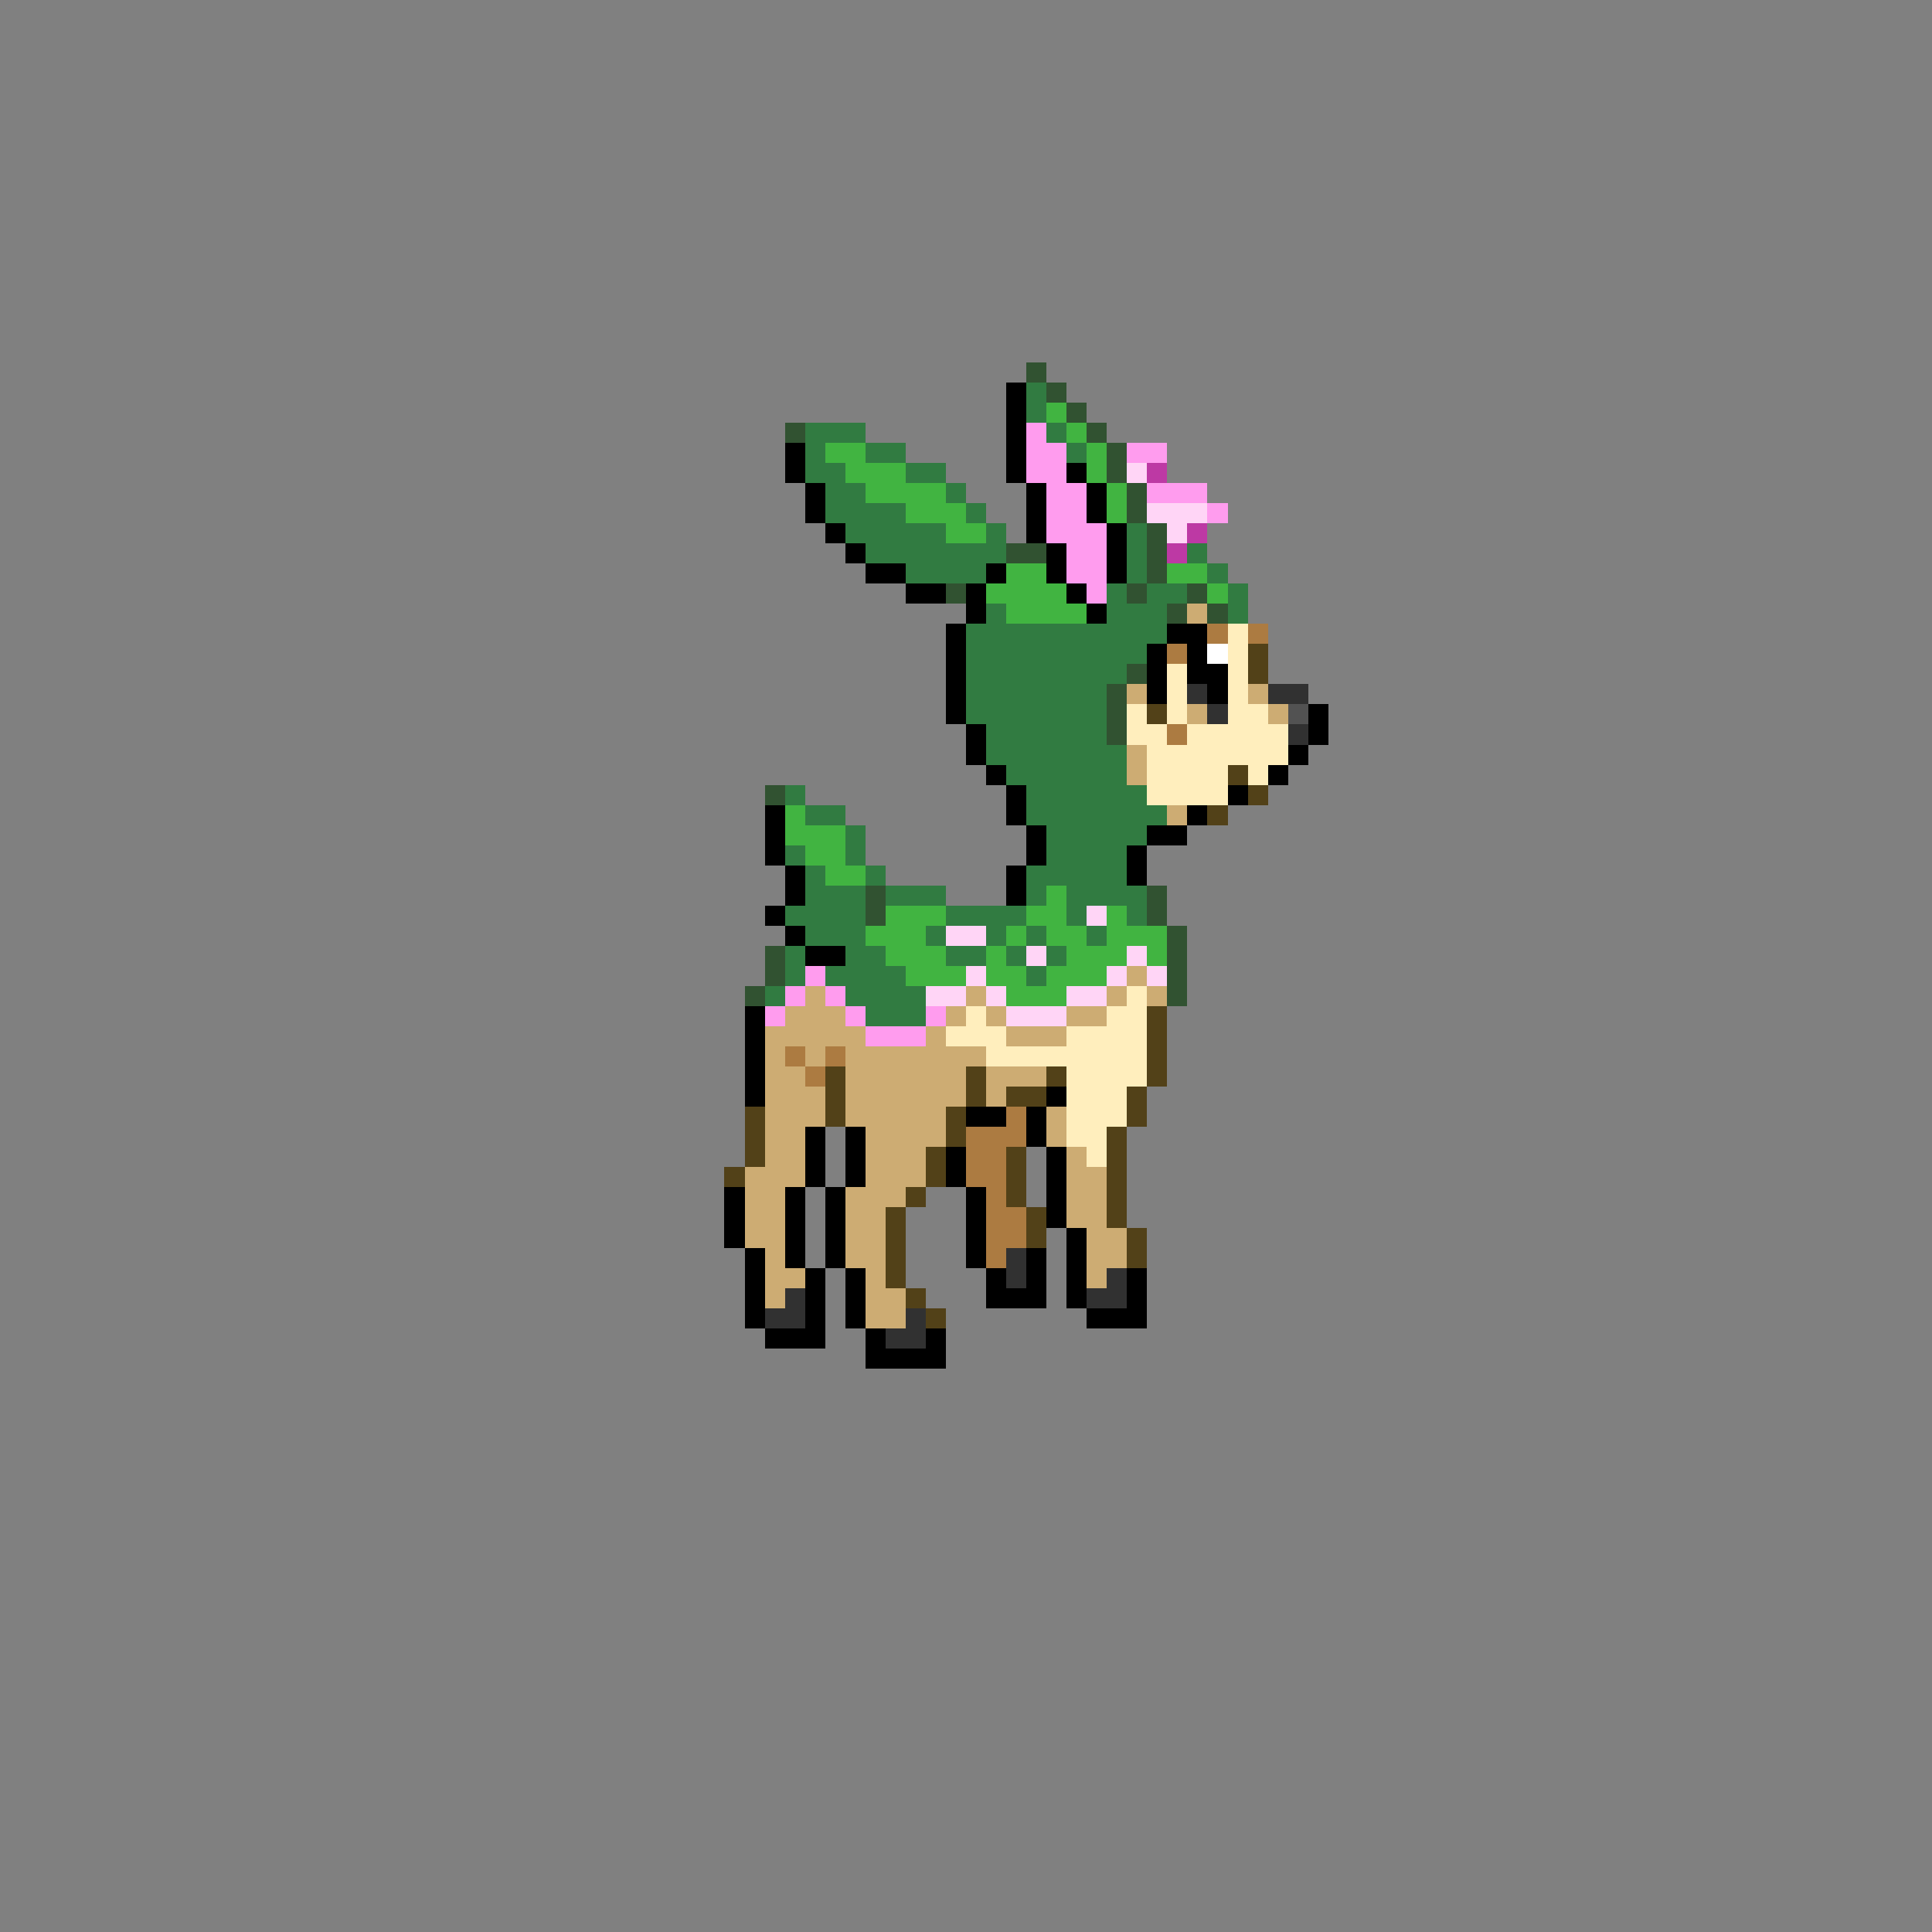 <svg xmlns="http://www.w3.org/2000/svg" viewBox="0 -0.5 96 96" shape-rendering="crispEdges">
<rect x="0" y="-0.5" width="96" height="96" fill="#808080" stroke="none"/>
<path stroke="#315231" d="M51 18h1M52 19h1M53 20h1M39 21h1M54 21h1M55 22h1M55 23h1M56 24h1M56 25h1M57 26h1M50 27h2M57 27h1M57 28h1M47 29h1M56 29h1M59 29h1M58 30h1M60 30h1M56 33h1M55 34h1M55 35h1M55 36h1M38 39h1M43 44h1M57 44h1M43 45h1M57 45h1M58 46h1M38 47h1M58 47h1M38 48h1M58 48h1M37 49h1M58 49h1" />
<path stroke="#000000" d="M50 19h1M50 20h1M50 21h1M39 22h1M50 22h1M39 23h1M50 23h1M53 23h1M40 24h1M51 24h1M54 24h1M40 25h1M51 25h1M54 25h1M41 26h1M51 26h1M55 26h1M42 27h1M52 27h1M55 27h1M43 28h2M49 28h1M52 28h1M55 28h1M45 29h2M48 29h1M53 29h1M48 30h1M54 30h1M47 31h1M58 31h2M47 32h1M57 32h1M59 32h1M47 33h1M57 33h1M59 33h2M47 34h1M57 34h1M60 34h1M47 35h1M65 35h1M48 36h1M65 36h1M48 37h1M64 37h1M49 38h1M63 38h1M50 39h1M61 39h1M38 40h1M50 40h1M59 40h1M38 41h1M51 41h1M57 41h2M38 42h1M51 42h1M56 42h1M39 43h1M50 43h1M56 43h1M39 44h1M50 44h1M38 45h1M39 46h1M40 47h2M37 50h1M37 51h1M37 52h1M37 53h1M37 54h1M52 54h1M48 55h2M51 55h1M40 56h1M42 56h1M51 56h1M40 57h1M42 57h1M47 57h1M52 57h1M40 58h1M42 58h1M47 58h1M52 58h1M36 59h1M39 59h1M41 59h1M48 59h1M52 59h1M36 60h1M39 60h1M41 60h1M48 60h1M52 60h1M36 61h1M39 61h1M41 61h1M48 61h1M53 61h1M37 62h1M39 62h1M41 62h1M48 62h1M51 62h1M53 62h1M37 63h1M40 63h1M42 63h1M49 63h1M51 63h1M53 63h1M56 63h1M37 64h1M40 64h1M42 64h1M49 64h3M53 64h1M56 64h1M37 65h1M40 65h1M42 65h1M54 65h3M38 66h3M43 66h1M46 66h1M43 67h4" />
<path stroke="#317b41" d="M51 19h1M51 20h1M40 21h3M52 21h1M40 22h1M43 22h2M53 22h1M40 23h2M45 23h2M41 24h2M47 24h1M41 25h4M48 25h1M42 26h5M49 26h1M56 26h1M43 27h7M56 27h1M59 27h1M45 28h4M56 28h1M60 28h1M55 29h1M57 29h2M61 29h1M49 30h1M55 30h3M61 30h1M48 31h10M48 32h9M48 33h8M48 34h7M48 35h7M49 36h6M49 37h7M50 38h6M39 39h1M51 39h6M40 40h2M51 40h7M42 41h1M52 41h5M39 42h1M42 42h1M52 42h4M40 43h1M43 43h1M51 43h5M40 44h3M44 44h3M51 44h1M53 44h4M39 45h4M47 45h4M53 45h1M56 45h1M40 46h3M46 46h1M49 46h1M51 46h1M54 46h1M39 47h1M42 47h2M47 47h2M50 47h1M52 47h1M39 48h1M41 48h4M51 48h1M38 49h1M42 49h4M43 50h3" />
<path stroke="#41b441" d="M52 20h1M53 21h1M41 22h2M54 22h1M42 23h3M54 23h1M43 24h4M55 24h1M45 25h3M55 25h1M47 26h2M50 28h2M58 28h2M49 29h4M60 29h1M50 30h4M39 40h1M39 41h3M40 42h2M41 43h2M52 44h1M44 45h3M51 45h2M55 45h1M43 46h3M50 46h1M52 46h2M55 46h3M44 47h3M49 47h1M53 47h3M57 47h1M45 48h3M49 48h2M52 48h3M50 49h3" />
<path stroke="#ff9cee" d="M51 21h1M51 22h2M56 22h2M51 23h2M52 24h2M57 24h3M52 25h2M60 25h1M52 26h3M53 27h2M53 28h2M54 29h1M40 48h1M39 49h1M41 49h1M38 50h1M42 50h1M46 50h1M43 51h3" />
<path stroke="#ffd5f6" d="M56 23h1M57 25h3M58 26h1M54 45h1M47 46h2M51 47h1M56 47h1M48 48h1M55 48h1M57 48h1M46 49h2M49 49h1M53 49h2M50 50h3" />
<path stroke="#bd39a4" d="M57 23h1M59 26h1M58 27h1" />
<path stroke="#cdac73" d="M59 30h1M56 34h1M62 34h1M59 35h1M63 35h1M56 37h1M56 38h1M58 40h1M56 48h1M40 49h1M48 49h1M55 49h1M57 49h1M39 50h3M47 50h1M49 50h1M53 50h2M38 51h5M46 51h1M50 51h3M38 52h1M40 52h1M42 52h7M38 53h2M42 53h6M49 53h3M38 54h3M42 54h6M49 54h1M38 55h3M42 55h5M52 55h1M38 56h2M43 56h4M52 56h1M38 57h2M43 57h3M53 57h1M37 58h3M43 58h3M53 58h2M37 59h2M42 59h3M53 59h2M37 60h2M42 60h2M53 60h2M37 61h2M42 61h2M54 61h2M38 62h1M42 62h2M54 62h2M38 63h2M43 63h1M54 63h1M38 64h1M43 64h2M43 65h2" />
<path stroke="#ac7b41" d="M60 31h1M62 31h1M58 32h1M58 36h1M39 52h1M41 52h1M40 53h1M50 55h1M48 56h3M48 57h2M48 58h2M49 59h1M49 60h2M49 61h2M49 62h1" />
<path stroke="#ffeebd" d="M61 31h1M61 32h1M58 33h1M61 33h1M58 34h1M61 34h1M56 35h1M58 35h1M61 35h2M56 36h2M59 36h5M57 37h7M57 38h4M62 38h1M57 39h4M56 49h1M48 50h1M55 50h2M47 51h3M53 51h4M49 52h8M53 53h4M53 54h3M53 55h3M53 56h2M54 57h1" />
<path stroke="#ffffff" d="M60 32h1" />
<path stroke="#524118" d="M62 32h1M62 33h1M57 35h1M61 38h1M62 39h1M60 40h1M57 50h1M57 51h1M57 52h1M41 53h1M48 53h1M52 53h1M57 53h1M41 54h1M48 54h1M50 54h2M56 54h1M37 55h1M41 55h1M47 55h1M56 55h1M37 56h1M47 56h1M55 56h1M37 57h1M46 57h1M50 57h1M55 57h1M36 58h1M46 58h1M50 58h1M55 58h1M45 59h1M50 59h1M55 59h1M44 60h1M51 60h1M55 60h1M44 61h1M51 61h1M56 61h1M44 62h1M56 62h1M44 63h1M45 64h1M46 65h1" />
<path stroke="#313131" d="M59 34h1M63 34h2M60 35h1M64 36h1M50 62h1M50 63h1M55 63h1M39 64h1M54 64h2M38 65h2M45 65h1M44 66h2" />
<path stroke="#525252" d="M64 35h1" />
</svg>